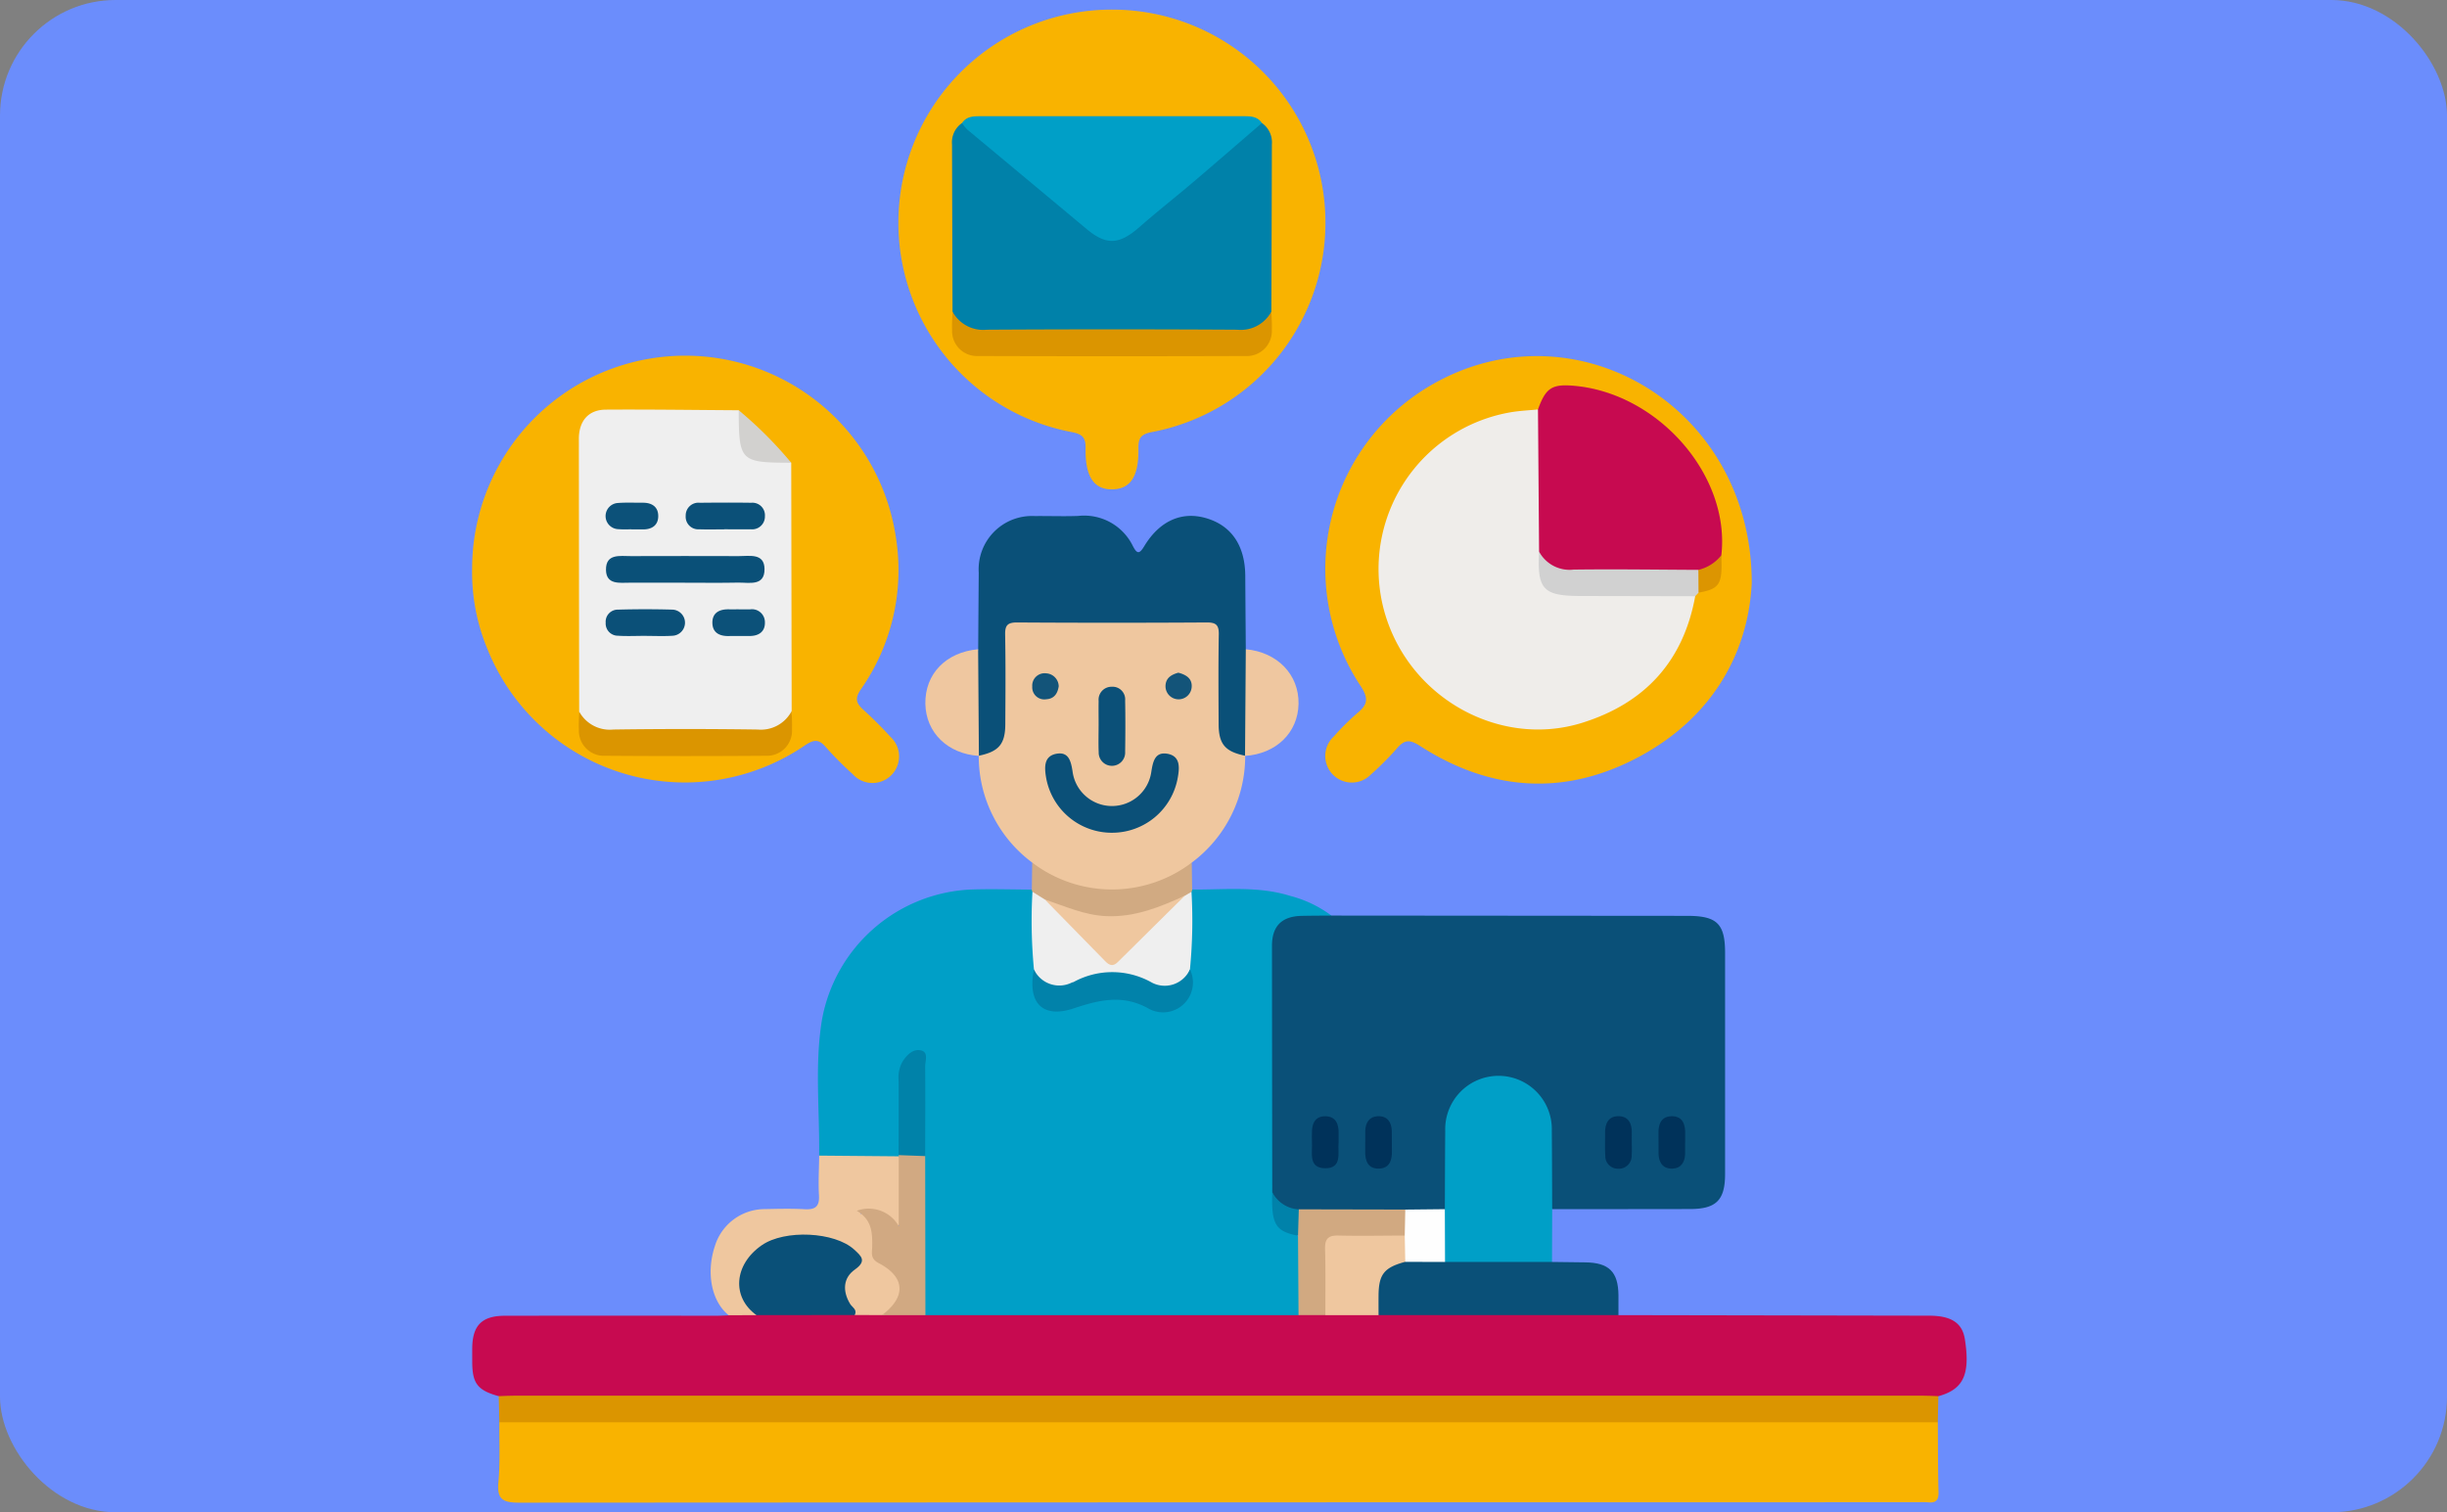 <svg xmlns="http://www.w3.org/2000/svg" xmlns:xlink="http://www.w3.org/1999/xlink" width="254" height="157" viewBox="0 0 254 157">
  <rect x="0" y="0" width="254" height="157" fill="#808080" stroke="none"/>
  <defs>
    <clipPath id="clip-path">
      <rect id="Rectángulo_42680" data-name="Rectángulo 42680" width="155.136" height="155" fill="none"/>
    </clipPath>
  </defs>
  <g id="Grupo_169634" data-name="Grupo 169634" transform="translate(-989 -7465)">
    <rect id="Rectángulo_42535" data-name="Rectángulo 42535" width="254" height="157" rx="12" transform="translate(989 7465)" fill="#6b8dfc"/>
    <g id="Grupo_169633" data-name="Grupo 169633" transform="translate(1038 7466)">
      <g id="Grupo_169632" data-name="Grupo 169632" transform="translate(0 0)" clip-path="url(#clip-path)">
        <path id="Trazado_161794" data-name="Trazado 161794" d="M62.191,59.43c3.407.023,6.846-.381,10.185.66a12.3,12.3,0,0,1,4.27,2.044c-.692.715-1.6.523-2.442.566-2.5.126-3.171.806-3.183,3.458-.04,8.117.012,16.234-.022,24.348-.583,2.422.65,3.949,2.549,5.15.241,2.729.68,5.463-.288,8.148a4.279,4.279,0,0,1-2.506.426q-16.883.016-33.768,0a4.3,4.3,0,0,1-2.508-.426,2.691,2.691,0,0,1-.523-1.951c0-4.831-.074-9.664.029-14.492.008-2.92.018-5.843-.006-8.768,0-.537.2-1.385-.455-1.478-.835-.117-1.067.758-1.172,1.427a39.835,39.835,0,0,0-.118,4.636,11.629,11.629,0,0,1-.266,3.752,1.037,1.037,0,0,1-.46.423c-2.691.255-5.391.721-8.034-.3.062-4.713-.477-9.455.3-14.135A16.468,16.468,0,0,1,39.334,59.424c2.07-.065,4.145,0,6.218.011a1.139,1.139,0,0,1,.355.489c.371,2.473.02,4.97.255,7.445a4.772,4.772,0,0,1-.034.512c-.328,3.247.889,4.333,3.995,3.358,2.271-.712,4.362-1.305,6.795-.252,3.6,1.558,5.04.318,4.659-3.609.246-2.483-.129-4.985.251-7.462a1.074,1.074,0,0,1,.363-.486" transform="translate(12.553 31.92)" fill="#009fc7"/>
        <path id="Trazado_161795" data-name="Trazado 161795" d="M47.054,88.326H85.786c.87-.64,1.873-.427,2.84-.447,1.857-.063,3.716-.051,5.574-.008,7.668-.108,15.333-.037,23-.037a2.635,2.635,0,0,1,1.8.491q16.113.028,32.226.057c2.328,0,3.466.755,3.73,2.457.566,3.647-.151,5.188-2.746,5.9-.912.7-1.984.5-3,.506q-22.55.018-45.1.008-48.991,0-97.981-.011c-1.13,0-2.322.249-3.349-.5-2.182-.6-2.743-1.3-2.763-3.478,0-.517-.006-1.033,0-1.55.032-2.333,1.016-3.32,3.384-3.324q10.933-.016,21.863,0c.46,0,.918-.028,1.376-.042.855-.744,1.908-.312,2.858-.489,3.39,0,6.781-.065,10.171.032.972-.04,1.945-.052,2.918-.015,1.488.181,3.058-.427,4.473.46" transform="translate(0.002 47.209)" fill="#c70a50"/>
        <path id="Trazado_161796" data-name="Trazado 161796" d="M151.2,95.59c.018,2.419.008,4.839.072,7.256.023.847-.286,1.144-1.093,1.053a9.315,9.315,0,0,0-1.036-.006q-72.6,0-145.2.042c-1.7,0-2.322-.338-2.156-2.13.191-2.057.078-4.142.1-6.215.766-.71,1.727-.554,2.631-.555,6.63-.018,13.259-.009,19.888-.009q61.649,0,123.3.014c1.176,0,2.439-.315,3.5.55" transform="translate(0.948 51.066)" fill="#f9b300"/>
        <path id="Trazado_161797" data-name="Trazado 161797" d="M54.029,89.874Q54.01,77.092,54,64.311c0-2.059,1.024-3.063,3.06-3.111,1.035-.025,2.071-.023,3.106-.032q18.475.014,36.948.029c3.081,0,3.919.821,3.919,3.844q0,11.481,0,22.964c0,2.7-.923,3.623-3.618,3.629q-7.166.012-14.331.012c-.649-.581-.509-1.37-.521-2.1-.032-1.956.034-3.915-.026-5.871-.094-3.112-2.151-5.317-4.937-5.352-2.878-.035-5.01,2.177-5.11,5.362-.063,2.013,0,4.029-.028,6.043a2.575,2.575,0,0,1-.555,2.1c-1.336.572-2.735.275-4.112.314-3.543.058-7.085.054-10.627,0-1.524-.1-2.791-.552-3.141-2.273" transform="translate(29.032 32.885)" fill="#0a5078"/>
        <path id="Trazado_161798" data-name="Trazado 161798" d="M.007,45.4A22.114,22.114,0,0,1,44,42.253,21.569,21.569,0,0,1,40.355,58c-.669.979-.461,1.452.269,2.119.975.895,1.92,1.83,2.809,2.809A2.758,2.758,0,1,1,39.5,66.785a35.11,35.11,0,0,1-2.8-2.818c-.715-.823-1.216-.769-2.127-.168A22.091,22.091,0,0,1,1.6,53.82,20.753,20.753,0,0,1,.007,45.4" transform="translate(0 12.572)" fill="#f9b300"/>
        <path id="Trazado_161799" data-name="Trazado 161799" d="M51.062,0a22.12,22.12,0,0,1,4.064,43.85c-1.215.229-1.447.657-1.43,1.753.042,2.874-.827,4.153-2.682,4.2-1.907.046-2.851-1.285-2.8-4.245.02-1.156-.328-1.488-1.482-1.708A22.124,22.124,0,0,1,51.062,0" transform="translate(15.471 0)" fill="#f9b300"/>
        <path id="Trazado_161800" data-name="Trazado 161800" d="M101.867,46.986C101.5,54.21,97.791,60.914,90.15,65c-7.7,4.118-15.405,3.581-22.735-1.149-1.081-.7-1.622-.618-2.389.277a29.741,29.741,0,0,1-2.683,2.691,2.757,2.757,0,1,1-3.855-3.939,24.561,24.561,0,0,1,2.451-2.433c1.066-.876,1.176-1.528.334-2.8a22.037,22.037,0,0,1,7.416-31.3c14.772-8.488,33.211,2.211,33.179,20.636" transform="translate(30.964 12.578)" fill="#f9b300"/>
        <path id="Trazado_161801" data-name="Trazado 161801" d="M39.756,66.491A13.746,13.746,0,0,1,34.205,55.4c1.956-1.129,2.354-2.9,2.25-5.007-.115-2.3-.069-4.61-.008-6.915.052-1.959.438-2.391,2.337-2.408q9.249-.078,18.5,0c1.9.017,2.285.449,2.337,2.408.062,2.3.108,4.616-.008,6.915-.1,2.108.294,3.878,2.25,5.007a13.765,13.765,0,0,1-5.546,11.092C55,68.406,52.923,68.93,50.851,69.4A13.274,13.274,0,0,1,41.2,67.907a3.093,3.093,0,0,1-1.444-1.416" transform="translate(18.389 22.059)" fill="#efc79f"/>
        <path id="Trazado_161802" data-name="Trazado 161802" d="M151.178,96.345H1.865L1.8,93.634c.575-.018,1.15-.052,1.725-.052q72.992,0,145.984,0c.575,0,1.15.034,1.724.052l-.06,2.711" transform="translate(0.97 50.311)" fill="#db9500"/>
        <path id="Trazado_161803" data-name="Trazado 161803" d="M62.094,59.082c-2.071-.423-2.743-1.19-2.757-3.255-.015-3.106-.038-6.214.017-9.32.02-.975-.264-1.267-1.25-1.261q-9.837.062-19.675,0c-.986-.006-1.27.281-1.253,1.259.058,3.106.034,6.212.017,9.32-.012,2.062-.689,2.834-2.755,3.257l.015.017c-.069-.089-.191-.172-.2-.271a27.49,27.49,0,0,1,.126-10.8q.025-3.974.057-7.948A5.534,5.534,0,0,1,40.252,34.2c1.5-.015,3,.043,4.494-.012a5.624,5.624,0,0,1,5.688,3.123c.44.849.678.853,1.192,0C53.209,34.7,55.491,33.7,57.975,34.4c2.679.753,4.112,2.854,4.127,6.031.014,2.534.037,5.068.054,7.6a2.43,2.43,0,0,1,.481,1.61q.055,3.854,0,7.711a2.423,2.423,0,0,1-.563,1.75Z" transform="translate(18.158 18.376)" fill="#0a5078"/>
        <path id="Trazado_161804" data-name="Trazado 161804" d="M65.876,85.831c.012-2.709.015-5.417.04-8.126a5.534,5.534,0,1,1,11.062,0c.025,2.709.028,5.417.04,8.126q-.009,2.74-.02,5.48a1.686,1.686,0,0,1-1.388.555c-2.863.068-5.726.092-8.589-.012a2.073,2.073,0,0,1-1.129-.372,6.986,6.986,0,0,1-.015-5.651" transform="translate(35.1 38.701)" fill="#009fc7"/>
        <path id="Trazado_161805" data-name="Trazado 161805" d="M33.9,93.933l-2.829-.009c-1.678-1.682-1.865-2.915-.514-4.859.63-.909.412-1.433-.348-2.008-2.125-1.61-7.517-1.189-9.356.744a3.8,3.8,0,0,0-.255,5.517,1.093,1.093,0,0,1,.269.618l-2.886.012c-1.784-1.435-2.369-4.4-1.424-7.213a5.422,5.422,0,0,1,5.169-3.807c1.378-.028,2.759-.065,4.132.012,1.1.063,1.561-.269,1.493-1.436-.078-1.372.008-2.752.023-4.13l8.26.072c.929,2.157.449,4.39.3,6.592-.051.74-.644.724-1.129.3a7.241,7.241,0,0,0-3.221-1.213c.032.017.166.5.171.264,0-.1.051-.1.166-.054,1.2.437,1.381,1.5,1.376,2.523a2.975,2.975,0,0,0,1.481,2.863,2.846,2.846,0,0,1,1.222,3.026,2.387,2.387,0,0,1-2.1,2.186" transform="translate(8.658 41.598)" fill="#efc79f"/>
        <path id="Trazado_161806" data-name="Trazado 161806" d="M68.293,84.73h11.1c1.146.014,2.291.032,3.437.043,2.471.023,3.441.976,3.464,3.415.008.687,0,1.375,0,2.063h-24.9c-1.365-2.943-.177-5.426,2.848-5.955,1.362.04,2.774-.372,4.055.434" transform="translate(32.703 45.282)" fill="#0a5078"/>
        <path id="Trazado_161807" data-name="Trazado 161807" d="M36.078,43.186q.039,5.535.08,11.071c-3.24-.211-5.5-2.413-5.557-5.406-.055-3.1,2.13-5.363,5.477-5.665" transform="translate(16.452 23.218)" fill="#efc7a0"/>
        <path id="Trazado_161808" data-name="Trazado 161808" d="M52.181,54.257q.039-5.535.08-11.071c3.28.3,5.534,2.634,5.475,5.672-.057,2.986-2.323,5.188-5.555,5.4" transform="translate(28.054 23.218)" fill="#efc7a0"/>
        <path id="Trazado_161809" data-name="Trazado 161809" d="M37.829,57.589a13.67,13.67,0,0,0,16.56,0q.018,1.4.038,2.8a.5.5,0,0,1-.066.24,2.359,2.359,0,0,1-.755.793,14.072,14.072,0,0,1-14.34.415,2.774,2.774,0,0,1-1.415-1.216.427.427,0,0,1-.063-.228q.021-1.4.04-2.8" transform="translate(20.316 30.961)" fill="#d1aa82"/>
        <path id="Trazado_161810" data-name="Trazado 161810" d="M37.857,59.56l1.293.806c2.242,1.348,3.843,3.4,5.649,5.219,1.023,1.027,1.684.963,2.652-.038,1.94-2.005,3.781-4.139,6.232-5.58l.683-.4a52.37,52.37,0,0,1-.16,8.054c-.557,1.6-1.759,2.546-3.22,1.916a12.151,12.151,0,0,0-9.744.006c-1.491.584-2.666-.317-3.229-1.921a53.294,53.294,0,0,1-.157-8.065" transform="translate(20.312 32.021)" fill="#efefef"/>
        <path id="Trazado_161811" data-name="Trazado 161811" d="M28.591,94.1c2.519-1.885,2.428-3.955-.354-5.4-.9-.469-.675-1.11-.664-1.73.025-1.425-.037-2.778-1.6-3.7a3.587,3.587,0,0,1,4.355,1.59V77.615l-.012-.123a2.215,2.215,0,0,1,2.755.1q.012,8.257.025,16.514-2.251,0-4.5,0" transform="translate(13.963 41.429)" fill="#d1a982"/>
        <path id="Trazado_161812" data-name="Trazado 161812" d="M55.992,81l11.056.023a2.348,2.348,0,0,1,.051,2.8c-1.156.707-2.442.411-3.676.432-4.727.081-4.073-.527-4.165,4.253-.022,1.167.317,2.411-.507,3.47H55.965q-.028-4.124-.054-8.246A2.2,2.2,0,0,1,55.992,81" transform="translate(29.824 43.549)" fill="#d1a981"/>
        <path id="Trazado_161813" data-name="Trazado 161813" d="M37.987,64.806a2.907,2.907,0,0,0,3.947,1.353c.054-.022.115-.022.166-.046a8.352,8.352,0,0,1,7.979-.026,2.871,2.871,0,0,0,4.1-1.282,3.1,3.1,0,0,1-4.37,4.021c-2.631-1.439-5.05-.861-7.685.018-3.263,1.087-4.825-.57-4.138-4.038" transform="translate(20.337 34.84)" fill="#0182aa"/>
        <path id="Trazado_161814" data-name="Trazado 161814" d="M31.55,81.253l-2.754-.1c0-2.58.014-5.162,0-7.742a3.376,3.376,0,0,1,.415-1.984c.464-.7,1.11-1.356,1.942-1.136.767.2.392,1.093.4,1.67.028,3.1,0,6.194,0,9.29" transform="translate(15.481 37.768)" fill="#0082a9"/>
        <path id="Trazado_161815" data-name="Trazado 161815" d="M56.78,81.629Q56.738,83,56.7,84.366c-2.354-.457-2.785-1.187-2.674-4.528a3.267,3.267,0,0,0,2.755,1.791" transform="translate(29.036 42.923)" fill="#0082aa"/>
        <path id="Trazado_161816" data-name="Trazado 161816" d="M19.826,91.069c-2.6-1.867-2.339-5.259.554-7.259,2.389-1.654,7.574-1.405,9.6.461.718.663,1.333,1.167.058,2.068-1.221.864-1.29,2.223-.5,3.55.215.364.775.59.494,1.167l-10.2.012" transform="translate(9.695 44.465)" fill="#0a5078"/>
        <path id="Trazado_161817" data-name="Trazado 161817" d="M57.615,91.036c0-2.294.032-4.588-.031-6.881-.029-1.055.346-1.408,1.39-1.384,2.293.054,4.587.006,6.881,0a2.042,2.042,0,0,1,.055,2.729c-2.183.583-2.752,1.292-2.774,3.469-.006.689,0,1.378,0,2.067H57.615" transform="translate(30.958 44.499)" fill="#efc79f"/>
        <path id="Trazado_161818" data-name="Trazado 161818" d="M63.018,86.457l-.055-2.729q.028-1.347.057-2.694,2.053-.023,4.105-.043.009,2.738.02,5.479l-4.127-.012" transform="translate(33.85 43.543)" fill="#fefefe"/>
        <path id="Trazado_161819" data-name="Trazado 161819" d="M59.464,77.5c-.089,1,.4,2.648-1.41,2.615-1.781-.031-1.273-1.668-1.353-2.794-.02-.284,0-.572,0-.858-.022-.984.335-1.765,1.412-1.745s1.388.832,1.356,1.8c-.009.286,0,.572,0,.979" transform="translate(30.479 40.17)" fill="#00325a"/>
        <path id="Trazado_161820" data-name="Trazado 161820" d="M60.3,77.425c0-.4-.008-.8,0-1.2.025-.855.435-1.475,1.305-1.51.972-.04,1.422.6,1.448,1.533.02.686-.009,1.373.011,2.059.029.961-.238,1.805-1.313,1.845-1.192.045-1.492-.835-1.458-1.868.009-.286,0-.572,0-.858" transform="translate(32.415 40.168)" fill="#00325a"/>
        <path id="Trazado_161821" data-name="Trazado 161821" d="M79.254,77.587a11.549,11.549,0,0,1-.008,1.2,1.332,1.332,0,0,1-1.435,1.376,1.3,1.3,0,0,1-1.3-1.338c-.054-.8-.014-1.6-.022-2.4-.008-.992.374-1.745,1.45-1.71.966.032,1.33.753,1.318,1.67-.006.4,0,.8,0,1.2Z" transform="translate(41.121 40.169)" fill="#00325a"/>
        <path id="Trazado_161822" data-name="Trazado 161822" d="M82.857,77.452c0,.4.008.8,0,1.2-.026.855-.44,1.472-1.312,1.5-.972.034-1.418-.609-1.442-1.542-.017-.684.011-1.372-.009-2.057-.029-.963.248-1.8,1.321-1.837,1.19-.038,1.485.844,1.45,1.876-.009.286,0,.572,0,.858" transform="translate(43.057 40.17)" fill="#00325a"/>
        <path id="Trazado_161823" data-name="Trazado 161823" d="M29.254,32.527q.023,12.888.045,25.778a2.6,2.6,0,0,1-2.886,2.379c-5.412.083-10.825.075-16.237,0a2.64,2.64,0,0,1-2.934-2.334Q7.22,44.2,7.21,30.045c0-1.881,1.01-3.023,2.789-3.035,4.6-.029,9.2.037,13.8.065.6.73.427,1.619.51,2.457A2.361,2.361,0,0,0,26.8,32.016c.84.085,1.727-.083,2.459.51" transform="translate(3.876 14.517)" fill="#efefef"/>
        <path id="Trazado_161824" data-name="Trazado 161824" d="M7.244,47.409a3.625,3.625,0,0,0,3.561,1.867q7.482-.106,14.966,0A3.6,3.6,0,0,0,29.3,47.36c.014.63.063,1.264.034,1.893A2.594,2.594,0,0,1,26.649,52q-8.349.062-16.7,0a2.6,2.6,0,0,1-2.732-2.7c-.032-.629.017-1.262.029-1.893" transform="translate(3.873 25.462)" fill="#db9500"/>
        <path id="Trazado_161825" data-name="Trazado 161825" d="M23.452,32.5c-5.309-.018-5.429-.137-5.452-5.452A41.707,41.707,0,0,1,23.452,32.5" transform="translate(9.677 14.542)" fill="#d2d1cf"/>
        <path id="Trazado_161826" data-name="Trazado 161826" d="M64.569,7.657A2.452,2.452,0,0,1,65.6,9.879q-.021,8.677-.054,17.352c-.209,1.6-1.259,2.225-2.731,2.349-1.035.089-2.071.049-3.108.049-7.828,0-15.656.018-23.484-.009-2.566-.009-3.171-.429-3.772-2.385q-.028-8.679-.051-17.358a2.435,2.435,0,0,1,1.033-2.22c2.336,1.092,4.019,3.04,5.983,4.613,2.379,1.907,4.711,3.876,7.025,5.865,2.05,1.759,3.06,1.753,5.117,0,3.724-3.172,7.528-6.25,11.255-9.419a3.817,3.817,0,0,1,1.751-1.059" transform="translate(17.421 4.117)" fill="#0081a9"/>
        <path id="Trazado_161827" data-name="Trazado 161827" d="M64.207,7.9c-2.379,2.048-4.747,4.109-7.139,6.141-1.828,1.556-3.723,3.037-5.525,4.622-2.142,1.887-3.472,1.968-5.552.229Q39.805,13.728,33.609,8.57a4.2,4.2,0,0,1-.534-.666c.491-.727,1.239-.707,1.993-.707q13.573,0,27.147,0c.753,0,1.5-.017,1.993.707" transform="translate(17.782 3.869)" fill="#009fc7"/>
        <path id="Trazado_161828" data-name="Trazado 161828" d="M32.455,20.392a3.619,3.619,0,0,0,3.553,1.877Q49,22.191,62,22.269a3.608,3.608,0,0,0,3.549-1.882c.018.63.08,1.264.048,1.893A2.594,2.594,0,0,1,62.878,25q-13.873.046-27.745,0a2.592,2.592,0,0,1-2.723-2.711c-.032-.629.026-1.262.045-1.893" transform="translate(17.419 10.961)" fill="#db9500"/>
        <path id="Trazado_161829" data-name="Trazado 161829" d="M94.067,46.388c-1.232,6.764-5.231,11.1-11.717,13.134-8.7,2.728-18.444-2.754-20.706-12.15A16.51,16.51,0,0,1,74.841,27.3c.956-.169,1.937-.208,2.906-.308.744.672.6,1.582.6,2.425.017,4.087.029,8.176,0,12.261-.166,3.387.518,4.141,3.815,4.155,3.212.014,6.424-.011,9.636.014.786.006,1.628-.128,2.266.538" transform="translate(32.896 14.513)" fill="#efedea"/>
        <path id="Trazado_161830" data-name="Trazado 161830" d="M72.072,42.627q-.058-7.381-.115-14.76c.8-2.219,1.439-2.645,3.675-2.459,8.8.726,16.308,9.327,15.359,17.6a2.9,2.9,0,0,1-2.762,1.94c-4.3.1-8.606.074-12.907.023-2.1-.026-2.694-.52-3.251-2.346" transform="translate(38.686 13.639)" fill="#c70a50"/>
        <path id="Trazado_161831" data-name="Trazado 161831" d="M72.045,36.593a3.591,3.591,0,0,0,3.578,1.868c4.319-.058,8.641.009,12.961.028a1.79,1.79,0,0,1,.017,2.365l-.351.372q-5.916-.012-11.832-.025c-3.956,0-4.585-.663-4.373-4.608" transform="translate(38.714 19.673)" fill="#d1d1d1"/>
        <path id="Trazado_161832" data-name="Trazado 161832" d="M82.8,40.72q-.009-1.183-.015-2.365a4.29,4.29,0,0,0,2.379-1.513c.134,3.014-.155,3.487-2.363,3.878" transform="translate(44.509 19.807)" fill="#dc9501"/>
        <path id="Trazado_161833" data-name="Trazado 161833" d="M45.652,58.454a6.924,6.924,0,0,1-6.882-5.82c-.161-1.01-.2-2.125,1.052-2.373,1.3-.255,1.539.737,1.708,1.813a4.125,4.125,0,0,0,8.176.062c.169-1.059.371-2.1,1.659-1.884,1.37.234,1.279,1.428,1.086,2.489a6.917,6.917,0,0,1-6.8,5.712" transform="translate(20.8 27)" fill="#0b5078"/>
        <path id="Trazado_161834" data-name="Trazado 161834" d="M42.3,49.77c0-.86-.015-1.719,0-2.579a1.344,1.344,0,0,1,1.352-1.473,1.309,1.309,0,0,1,1.4,1.419c.034,1.778.026,3.553,0,5.331a1.374,1.374,0,1,1-2.745.052c-.038-.915-.009-1.834-.009-2.751" transform="translate(22.738 24.579)" fill="#0b5078"/>
        <path id="Trazado_161835" data-name="Trazado 161835" d="M48.146,44.769c.9.229,1.478.68,1.375,1.565a1.359,1.359,0,0,1-2.708-.123c-.014-.9.632-1.255,1.333-1.442" transform="translate(25.168 24.069)" fill="#135479"/>
        <path id="Trazado_161836" data-name="Trazado 161836" d="M40.564,46.149c-.111.764-.48,1.313-1.292,1.355a1.253,1.253,0,0,1-1.455-1.321,1.283,1.283,0,0,1,1.422-1.372,1.381,1.381,0,0,1,1.324,1.338" transform="translate(20.332 24.091)" fill="#135479"/>
        <path id="Trazado_161837" data-name="Trazado 161837" d="M53.2,59.824q-3.483,3.444-6.962,6.89c-.5.5-.883.348-1.307-.088q-3.125-3.208-6.264-6.4c2.09.69,4.092,1.621,6.369,1.722,2.969.132,5.568-.944,8.165-2.122" transform="translate(20.791 32.163)" fill="#efc79f"/>
        <path id="Trazado_161838" data-name="Trazado 161838" d="M17.232,39.667c-1.9,0-3.8.006-5.7,0-1.072,0-2.474.241-2.492-1.336-.02-1.718,1.464-1.419,2.579-1.424q5.609-.018,11.217,0c1.1.006,2.642-.34,2.66,1.336.02,1.828-1.607,1.393-2.746,1.415-1.839.038-3.681.011-5.522.011" transform="translate(4.862 19.827)" fill="#0a5078"/>
        <path id="Trazado_161839" data-name="Trazado 161839" d="M13.051,43.248c-.918,0-1.841.049-2.755-.015A1.267,1.267,0,0,1,9.021,41.88a1.254,1.254,0,0,1,1.273-1.355q2.839-.081,5.683,0a1.358,1.358,0,0,1,0,2.711c-.972.062-1.951.014-2.928.014" transform="translate(4.85 21.766)" fill="#0b5078"/>
        <path id="Trazado_161840" data-name="Trazado 161840" d="M18.422,36.061c-.861,0-1.724.028-2.583-.008a1.305,1.305,0,0,1-1.416-1.4A1.32,1.32,0,0,1,15.889,33.3c1.779-.018,3.561-.026,5.34,0a1.3,1.3,0,0,1,1.416,1.4,1.325,1.325,0,0,1-1.467,1.352c-.919.017-1.837,0-2.757,0" transform="translate(7.753 17.896)" fill="#0b5078"/>
        <path id="Trazado_161841" data-name="Trazado 161841" d="M18.955,40.492c.4,0,.8,0,1.2,0A1.343,1.343,0,0,1,21.675,41.8c.043.964-.578,1.441-1.53,1.458-.746.012-1.491-.008-2.237.006-.923.015-1.644-.331-1.682-1.309-.042-1.079.69-1.482,1.7-1.464.344.006.689,0,1.033,0" transform="translate(8.722 21.768)" fill="#0c5179"/>
        <path id="Trazado_161842" data-name="Trazado 161842" d="M11.652,36.049a10.781,10.781,0,0,1-1.375-.011,1.361,1.361,0,0,1,.029-2.717c.855-.063,1.719-.02,2.58-.025.947-.006,1.6.438,1.591,1.4s-.68,1.384-1.622,1.37c-.4,0-.8,0-1.2,0v-.015" transform="translate(4.849 17.896)" fill="#0c5179"/>
      </g>
    </g>
  </g>
</svg>

